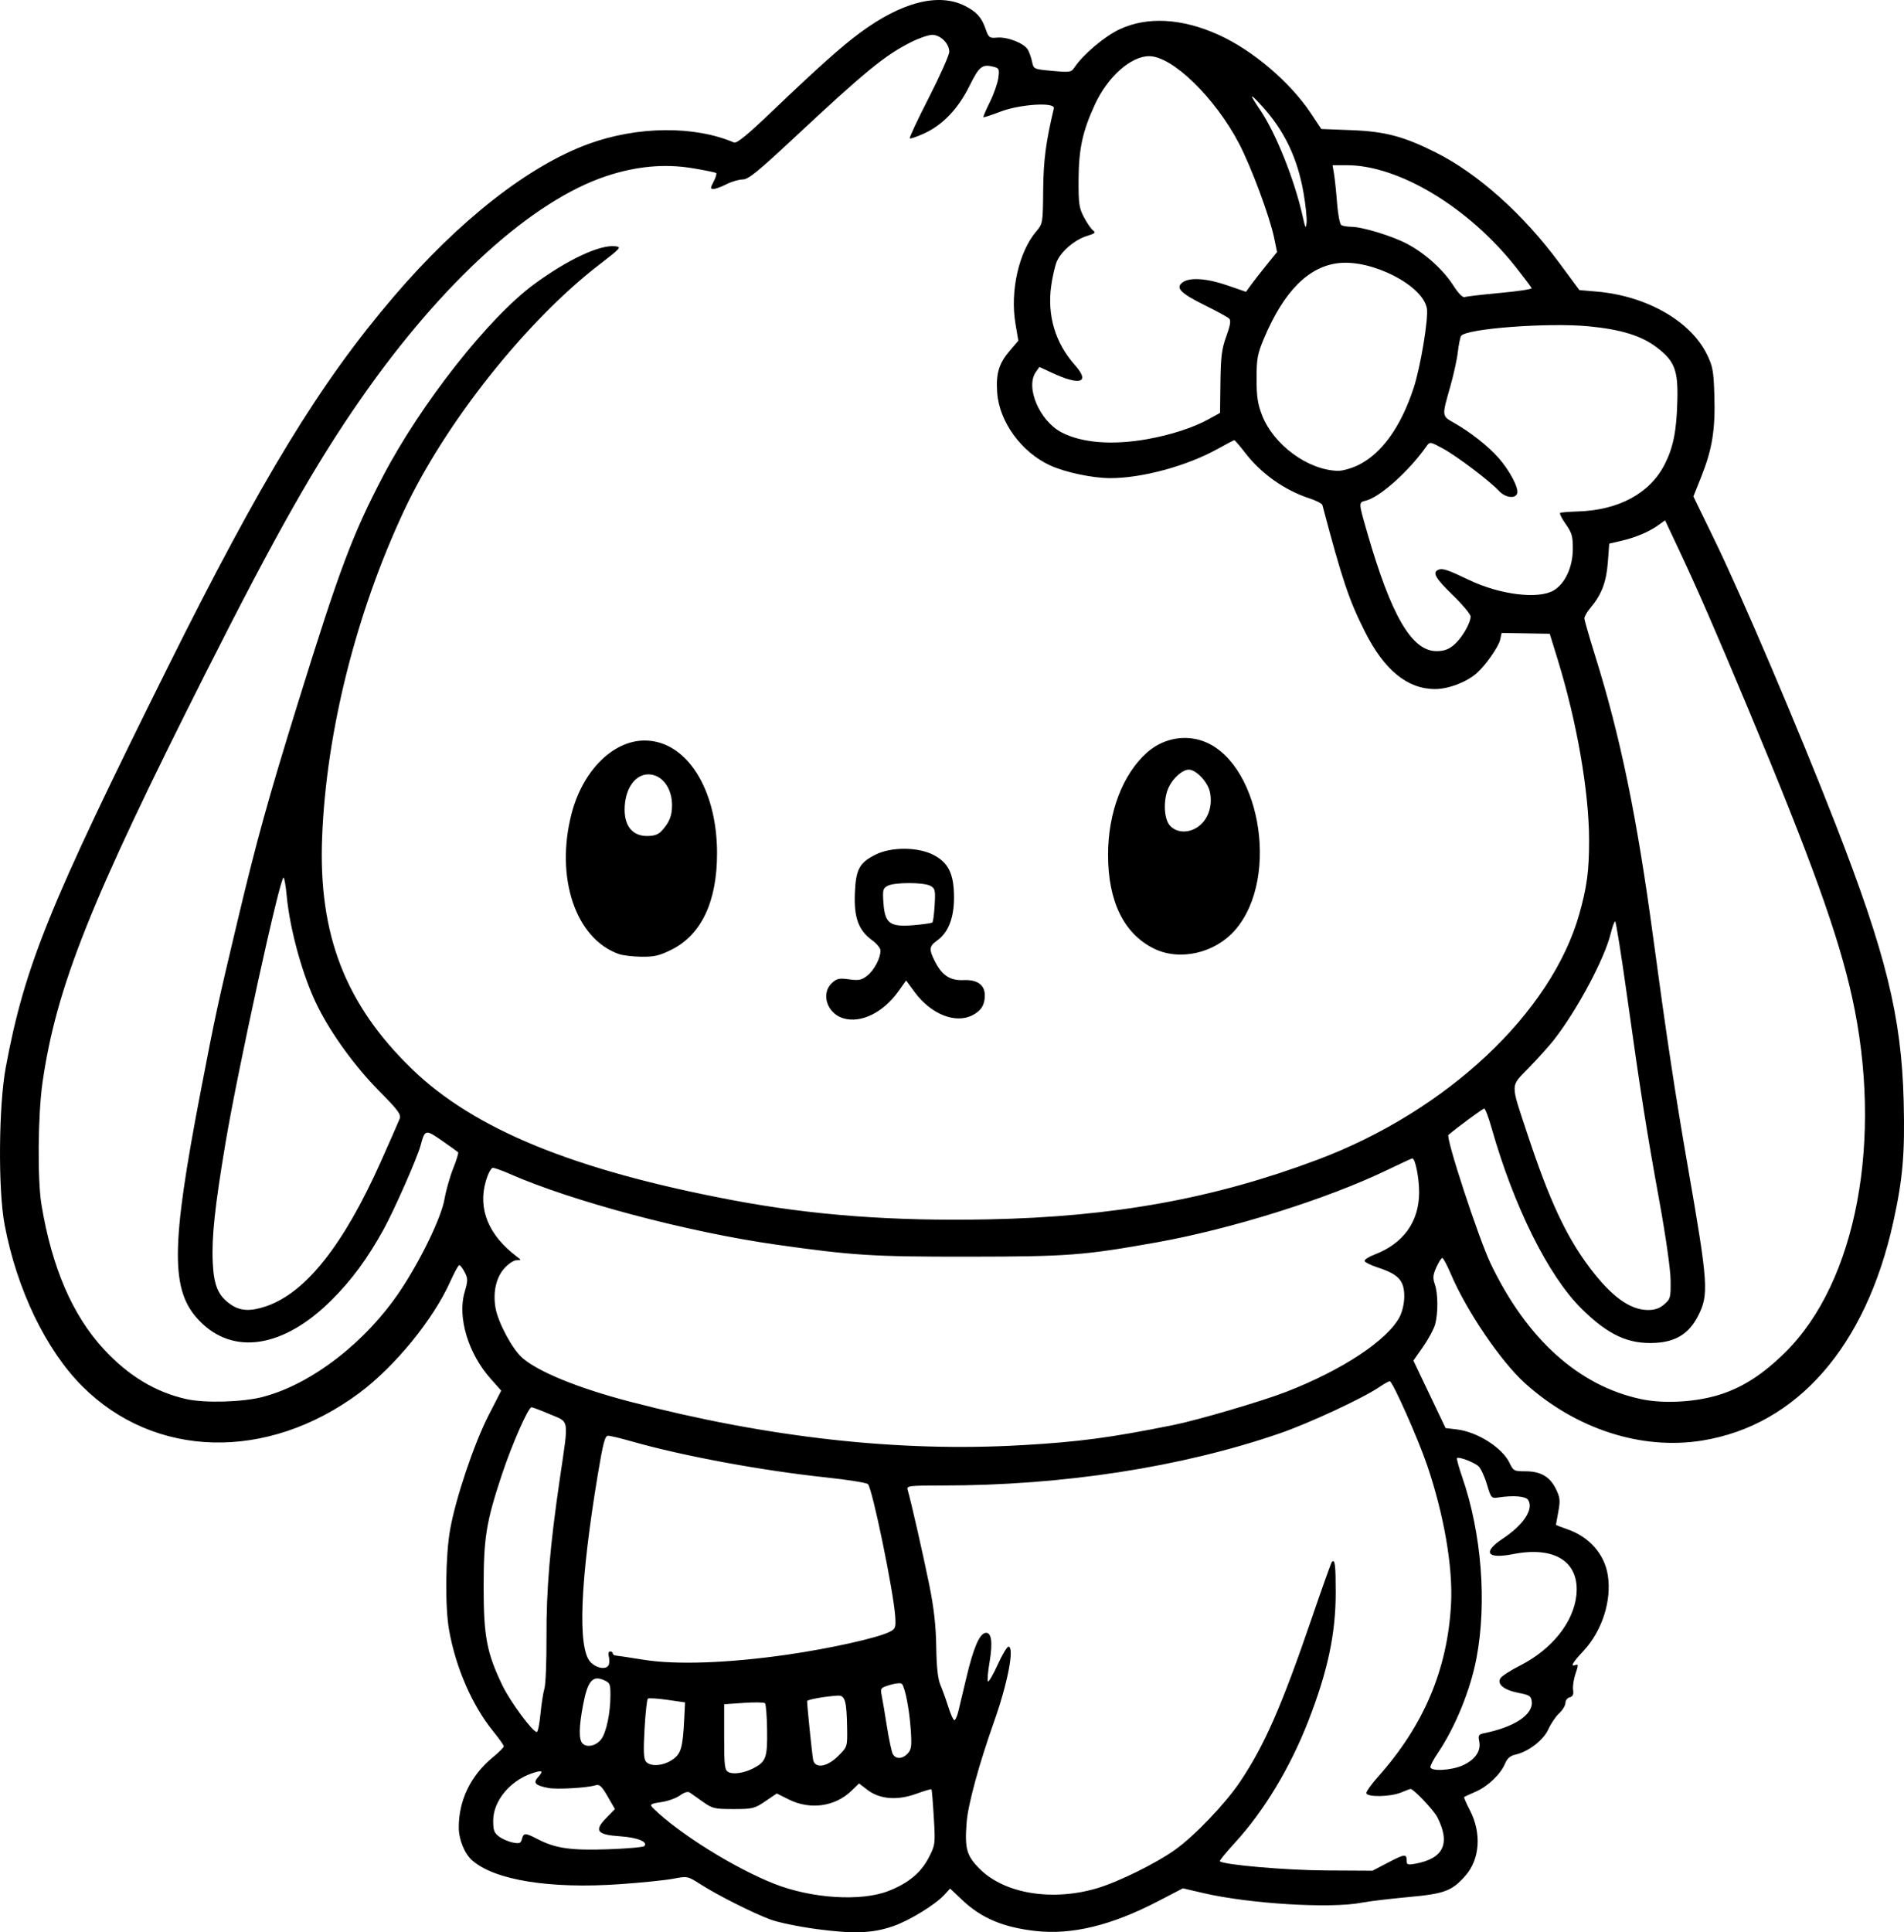 <?xml version="1.0" encoding="UTF-8" standalone="no"?>
<!-- Created with Inkscape (http://www.inkscape.org/) -->

<svg
   width="212.588mm"
   height="215.678mm"
   viewBox="0 0 212.588 215.678"
   version="1.1"
   id="svg1"
   xml:space="preserve"
   xmlns="http://www.w3.org/2000/svg"
   xmlns:svg="http://www.w3.org/2000/svg"><defs
     id="defs1" /><g
     id="layer1"
     transform="translate(-550.539,166.442)"><path
       style="fill:#000000"
       d="m 641.713,48.88 c -1.965,-0.26 -4.286,-0.74 -5.159,-1.067 -2.006,-0.751 -5.88,-2.702 -7.786,-3.921 -1.459,-0.933 -1.467,-0.935 -3.056,-0.632 -0.876,0.167 -3.551,0.441 -5.945,0.608 -7.825,0.548 -13.998,-0.446 -16.512,-2.658 -0.849,-0.747 -1.493,-2.332 -1.493,-3.673 0,-3.06 1.345,-5.816 3.834,-7.855 0.656,-0.538 1.193,-1.078 1.193,-1.2 0,-0.122 -0.529,-0.872 -1.176,-1.666 -2.342,-2.875 -4.188,-7.105 -4.932,-11.305 -0.467,-2.635 -0.407,-8.286 0.12,-11.245 0.622,-3.493 2.669,-9.57 4.288,-12.727 l 1.414,-2.758 -1.213,-1.366 c -2.472,-2.783 -3.686,-6.828 -2.882,-9.596 0.386,-1.329 0.388,-1.54 0.015,-2.26 -0.226,-0.437 -0.497,-0.791 -0.602,-0.787 -0.105,0.004 -0.548,0.808 -0.985,1.786 -1.896,4.253 -6.201,9.532 -10.187,12.492 -10.283,7.634 -22.839,7.327 -30.921,-0.756 -4.065,-4.066 -7.304,-10.797 -8.675,-18.028 -0.739,-3.897 -0.668,-13.315 0.133,-17.594 2.114,-11.297 4.821,-17.979 18.059,-44.582 10.512,-21.126 17.028,-31.81 25.278,-41.448 7.272,-8.495 15.035,-14.575 21.729,-17.018 5.452,-1.99 11.811,-2.052 16.235,-0.16 0.317,0.135 1.505,-0.843 4.498,-3.705 4.844,-4.631 7.544,-7.041 9.558,-8.529 4.677,-3.455 8.803,-4.509 11.756,-3.002 1.291,0.659 1.842,1.278 2.29,2.571 0.335,0.967 0.422,1.032 1.28,0.958 1.179,-0.102 3.057,0.647 3.448,1.374 0.167,0.31 0.376,0.921 0.466,1.357 0.16,0.78 0.199,0.797 2.25,0.984 1.968,0.179 2.11,0.157 2.479,-0.397 0.954,-1.429 3.356,-3.458 5.021,-4.241 3.086,-1.452 6.965,-1.239 11.057,0.608 3.799,1.715 7.993,5.278 10.304,8.754 l 1.171,1.762 3.377,0.13 c 3.747,0.144 5.831,0.696 9.404,2.488 4.701,2.358 9.755,6.872 13.766,12.295 l 2.27,3.069 1.933,0.166 c 5.554,0.478 10.474,3.278 12.302,7 0.66,1.345 0.753,1.858 0.837,4.619 0.114,3.771 -0.237,5.964 -1.434,8.967 l -0.91,2.283 2.365,4.861 c 3.053,6.274 9.446,21.284 13.509,31.716 5.628,14.45 7.367,21.511 7.605,30.886 0.15,5.891 -0.091,8.694 -1.162,13.544 -3.067,13.888 -10.75,22.664 -21.334,24.371 -6.779,1.093 -14.106,-1.278 -19.79,-6.403 -2.695,-2.43 -6.528,-8.078 -8.276,-12.194 -0.417,-0.981 -0.845,-1.784 -0.952,-1.784 -0.107,0 -0.406,0.468 -0.664,1.04 -0.384,0.852 -0.416,1.194 -0.172,1.892 0.367,1.052 0.381,3.235 0.03,4.499 -0.145,0.522 -0.748,1.641 -1.341,2.487 l -1.077,1.538 1.795,3.767 1.795,3.767 1.247,0.148 c 2.306,0.273 5.09,2.041 5.899,3.746 0.418,0.882 0.509,0.929 1.777,0.929 1.701,0 2.735,0.606 3.409,2 0.452,0.934 0.488,1.28 0.259,2.489 -0.146,0.772 -0.266,1.436 -0.266,1.476 0,0.039 0.552,0.259 1.227,0.489 2.481,0.845 4.188,2.771 4.564,5.148 0.449,2.841 -0.645,6.23 -2.73,8.46 -1.229,1.314 -1.496,1.801 -0.851,1.554 0.296,-0.113 0.292,0.054 -0.021,0.962 -0.208,0.604 -0.332,1.419 -0.274,1.811 0.076,0.52 -0.025,0.746 -0.376,0.837 -0.264,0.069 -0.481,0.354 -0.481,0.634 0,0.279 -0.314,0.796 -0.697,1.149 -0.384,0.353 -0.929,1.156 -1.211,1.785 -0.55,1.223 -2.235,2.515 -3.7,2.837 -0.552,0.121 -0.896,0.424 -1.141,1.007 -0.504,1.195 -1.925,2.546 -3.298,3.136 -0.652,0.28 -1.22,0.544 -1.263,0.587 -0.043,0.043 0.245,0.702 0.641,1.465 1.32,2.544 1.125,5.463 -0.488,7.3 -1.516,1.727 -2.323,2.03 -6.407,2.402 -2.053,0.187 -4.387,0.468 -5.188,0.624 -3.462,0.676 -12.531,0.126 -17.661,-1.07 l -2.296,-0.535 -2.791,1.45 c -5.191,2.697 -9.607,3.769 -13.655,3.315 -3.615,-0.405 -6.051,-1.432 -8.182,-3.447 l -1.365,-1.291 -0.639,0.696 c -1.027,1.119 -3.974,2.917 -5.777,3.525 -2.317,0.78 -4.339,0.853 -8.488,0.304 z m 8.012,-4.245 c 2.216,-0.861 3.641,-2.038 4.509,-3.727 0.733,-1.425 0.744,-1.512 0.568,-4.496 -0.099,-1.673 -0.216,-3.082 -0.262,-3.131 -0.046,-0.049 -0.809,0.176 -1.696,0.5 -2.109,0.769 -4.076,0.613 -5.446,-0.432 l -0.946,-0.722 -0.848,0.821 c -1.831,1.772 -4.604,2.157 -6.986,0.97 l -1.347,-0.671 -1.285,0.87 c -1.205,0.816 -1.425,0.87 -3.556,0.87 -2.1,0 -2.356,-0.06 -3.387,-0.794 -0.613,-0.437 -1.272,-0.902 -1.464,-1.035 -0.232,-0.161 -0.605,-0.059 -1.116,0.305 -0.422,0.301 -1.331,0.631 -2.019,0.734 -1.35,0.202 -1.424,0.263 -0.921,0.751 2.893,2.811 9.06,6.648 13.476,8.385 4.173,1.642 9.672,1.988 12.727,0.802 z m 23.288,-0.305 c 2.396,-0.709 6.637,-2.802 8.753,-4.32 2.188,-1.569 5.603,-5.146 7.23,-7.572 2.737,-4.082 4.636,-8.412 8.003,-18.249 1.158,-3.384 2.17,-6.217 2.249,-6.296 0.343,-0.343 0.427,0.335 0.427,3.447 0,4.591 -0.9,8.796 -3.072,14.357 -2.032,5.202 -4.952,10.033 -8.203,13.572 -0.975,1.062 -1.723,1.98 -1.662,2.041 0.399,0.399 7.382,1.004 11.874,1.028 l 5.173,0.028 1.644,-0.86 c 1.934,-1.012 2.166,-1.044 2.166,-0.301 0,0.502 0.101,0.54 0.992,0.375 3.135,-0.58 3.92,-2.248 2.437,-5.179 -0.397,-0.785 -2.648,-3.163 -2.994,-3.163 -0.058,0 -0.533,0.179 -1.056,0.397 -1.206,0.504 -3.877,0.54 -3.877,0.053 0,-0.189 0.583,-0.998 1.295,-1.797 5.128,-5.753 7.77,-12.002 8.161,-19.299 0.22,-4.105 -0.783,-9.927 -2.665,-15.47 -1.009,-2.972 -3.867,-9.393 -4.181,-9.393 -0.113,0 -0.656,0.306 -1.208,0.681 -1.814,1.231 -7.825,4.022 -11.059,5.136 -10.966,3.776 -24.183,5.82 -37.655,5.824 -3.737,0.001 -4.042,0.037 -3.91,0.464 0.328,1.064 1.754,7.332 2.424,10.649 0.517,2.56 0.736,4.509 0.775,6.879 0.038,2.336 0.179,3.599 0.477,4.299 0.232,0.546 0.629,1.647 0.881,2.447 0.252,0.8 0.552,1.455 0.665,1.455 0.113,0 0.314,-0.446 0.445,-0.992 0.132,-0.546 0.544,-2.274 0.917,-3.842 0.767,-3.225 1.433,-4.785 2.096,-4.907 0.688,-0.127 0.853,1.034 0.468,3.285 -0.185,1.083 -0.264,2.042 -0.175,2.131 0.089,0.089 0.576,-0.747 1.082,-1.858 0.506,-1.111 1.046,-2.019 1.2,-2.019 0.703,0 -0.072,4.063 -1.588,8.334 -1.689,4.758 -2.922,9.276 -3.076,11.274 -0.229,2.963 -0.005,3.743 1.497,5.23 2.768,2.739 8.069,3.603 13.051,2.129 z M 622.466,39.625 c 0.469,-0.469 -0.744,-0.969 -2.659,-1.097 -2.626,-0.175 -2.97,-0.62 -1.582,-2.044 l 0.974,-0.999 -0.816,-1.411 c -0.684,-1.184 -0.906,-1.383 -1.377,-1.238 -0.93,0.287 -4.295,0.478 -5.236,0.297 -1.471,-0.283 -1.74,-0.563 -1.159,-1.206 0.658,-0.727 0.481,-0.831 -0.715,-0.419 -2.431,0.838 -4.274,3.086 -4.289,5.231 -0.008,1.109 0.097,1.403 0.652,1.817 0.364,0.272 1.055,0.571 1.537,0.665 0.746,0.146 0.897,0.088 1.023,-0.394 0.185,-0.707 0.368,-0.705 1.75,0.015 1.971,1.027 3.706,1.277 7.851,1.133 2.105,-0.073 3.925,-0.232 4.046,-0.352 z m 12.104,-8.648 c 1.489,-0.747 1.659,-1.197 1.618,-4.272 -0.021,-1.563 -0.126,-2.927 -0.233,-3.032 -0.107,-0.105 -1.177,-0.122 -2.378,-0.038 l -2.183,0.152 v 3.653 c 0,3.199 0.057,3.685 0.461,3.911 0.518,0.29 1.719,0.124 2.714,-0.375 z m 79.288,-0.37 c 1.386,-0.629 2.059,-1.599 1.846,-2.662 -0.14,-0.698 -0.076,-0.804 0.563,-0.932 3.354,-0.675 5.467,-2.08 5.3,-3.523 -0.072,-0.62 -0.244,-0.735 -1.461,-0.968 -1.638,-0.314 -2.457,-0.976 -2.034,-1.646 0.155,-0.245 1.149,-0.886 2.21,-1.424 3.527,-1.79 5.95,-4.821 6.265,-7.838 0.387,-3.707 -2.385,-5.508 -7.06,-4.588 -2.932,0.577 -3.464,-0.194 -1.18,-1.71 2.348,-1.558 3.505,-3.313 2.856,-4.332 -0.27,-0.424 -1.641,-0.536 -3.361,-0.275 -0.743,0.113 -0.792,0.055 -1.253,-1.492 -0.264,-0.885 -0.69,-1.791 -0.946,-2.013 -0.509,-0.441 -2.204,-1.078 -2.385,-0.898 -0.062,0.062 0.204,1.03 0.591,2.151 2.154,6.242 2.762,13.978 1.584,20.185 -0.675,3.56 -2.38,7.731 -4.342,10.626 -0.444,0.655 -0.808,1.339 -0.808,1.521 -0.002,0.514 2.343,0.396 3.616,-0.182 z m -88.263,-0.618 c 0.989,-0.666 1.178,-1.309 1.341,-4.558 l 0.093,-1.852 -1.984,-0.285 c -1.091,-0.157 -2.069,-0.215 -2.172,-0.13 -0.103,0.085 -0.27,1.609 -0.37,3.386 -0.138,2.446 -0.101,3.329 0.154,3.636 0.49,0.591 1.911,0.495 2.938,-0.197 z m 18.531,-0.426 c 1.027,-1.027 1.027,-1.028 0.996,-3.109 -0.045,-3.026 -0.231,-3.678 -1.033,-3.631 -1.421,0.082 -3.433,0.442 -3.433,0.614 0,0.561 0.565,6.057 0.674,6.558 0.22,1.009 1.563,0.801 2.797,-0.432 z m 7.772,-0.294 c 0.41,-0.453 0.455,-0.839 0.322,-2.728 -0.157,-2.232 -0.628,-4.634 -0.985,-5.033 -0.108,-0.12 -0.697,-0.069 -1.31,0.115 -1.056,0.316 -1.106,0.376 -0.949,1.145 0.091,0.446 0.353,2.002 0.583,3.457 0.23,1.455 0.528,2.854 0.661,3.109 0.324,0.616 1.089,0.587 1.678,-0.064 z m -34.224,-1.589 c 0.57,-0.775 1.021,-2.937 1.021,-4.899 0,-1.299 -0.052,-1.408 -0.813,-1.724 -1.195,-0.495 -1.739,0.177 -2.232,2.752 -0.481,2.515 -0.503,3.921 -0.066,4.358 0.498,0.498 1.544,0.254 2.09,-0.488 z m -6.791,-2.799 c 0.103,-1.103 0.302,-2.383 0.442,-2.844 0.14,-0.461 0.244,-3.049 0.23,-5.751 -0.026,-5.263 0.392,-10.208 1.496,-17.71 1.003,-6.814 1.094,-6.223 -1.097,-7.154 -1.014,-0.431 -1.945,-0.784 -2.068,-0.784 -0.367,0 -2.19,4.144 -3.317,7.541 -1.75,5.273 -2.031,7.016 -2.031,12.568 0,5.488 0.358,7.345 2.118,10.98 0.864,1.785 3.36,5.159 3.816,5.159 0.122,0 0.306,-0.903 0.409,-2.006 z m 7.633,-5.509 c 0.078,-0.204 0.077,-0.621 -0.003,-0.926 -0.083,-0.319 -0.019,-0.555 0.15,-0.555 0.162,0 0.295,0.099 0.295,0.22 0,0.121 0.149,0.23 0.331,0.241 0.182,0.011 1.581,0.222 3.109,0.468 3.622,0.584 9.452,0.379 16.005,-0.563 4.765,-0.685 10.028,-1.853 11.429,-2.537 0.686,-0.335 0.738,-0.465 0.666,-1.676 -0.162,-2.71 -2.563,-14.378 -3.051,-14.827 -0.171,-0.157 -2.275,-0.494 -4.676,-0.749 -7.205,-0.767 -15.986,-2.393 -21.684,-4.017 -1.231,-0.351 -2.427,-0.638 -2.659,-0.638 -0.339,0 -0.562,0.84 -1.137,4.299 -1.98,11.908 -2.28,19.395 -0.839,20.95 0.681,0.735 1.834,0.907 2.064,0.308 z m 46.084,-24.5 c 6.452,-0.374 9.887,-0.831 16.985,-2.26 2.694,-0.543 9.81,-2.633 12.5,-3.672 6.296,-2.431 11.384,-5.791 12.738,-8.41 0.295,-0.571 0.507,-1.518 0.507,-2.265 0,-1.776 -0.641,-2.473 -2.972,-3.233 -0.751,-0.245 -1.405,-0.566 -1.454,-0.714 -0.049,-0.148 0.454,-0.477 1.117,-0.73 3.2,-1.222 4.949,-3.646 4.969,-6.89 0.01,-1.629 -0.427,-3.84 -0.76,-3.84 -0.064,0 -1.335,0.587 -2.824,1.304 -6.704,3.23 -17.375,6.578 -25.726,8.07 -8.107,1.448 -9.892,1.585 -20.902,1.596 -10.8,0.011 -12.944,-0.123 -21.564,-1.343 -9.898,-1.401 -22.865,-4.849 -29.865,-7.941 -0.782,-0.345 -1.582,-0.628 -1.779,-0.628 -0.206,0 -0.54,0.633 -0.791,1.495 -0.9,3.095 0.311,6.035 3.463,8.408 0.525,0.395 0.525,0.398 -0.039,0.407 -0.312,0.005 -0.929,0.42 -1.371,0.923 -0.908,1.034 -1.265,2.64 -0.972,4.372 0.275,1.627 1.865,4.607 2.981,5.587 1.787,1.569 6.253,3.392 11.969,4.886 15.447,4.038 30.096,5.669 43.789,4.876 z m -84.667,-5.407 c 5.432,-1.424 11.512,-6.143 15.34,-11.906 2.283,-3.436 4.541,-8.121 4.894,-10.15 0.169,-0.975 0.609,-2.525 0.976,-3.444 0.368,-0.92 0.614,-1.726 0.548,-1.793 -0.066,-0.066 -0.878,-0.648 -1.804,-1.292 -1.838,-1.279 -1.897,-1.266 -2.383,0.523 -0.383,1.411 -2.954,7.241 -4.142,9.393 -1.805,3.27 -3.598,5.697 -5.864,7.94 -5.333,5.277 -10.912,6.14 -14.674,2.27 -3.266,-3.361 -3.242,-8.163 0.131,-25.674 1.668,-8.659 1.843,-9.471 4.124,-19.063 2.098,-8.824 3.439,-13.658 6.715,-24.209 4.656,-14.995 6.091,-18.821 9.515,-25.362 4.24,-8.101 11.814,-17.713 16.888,-21.433 3.724,-2.73 7.291,-4.401 9.01,-4.221 0.766,0.08 0.69,0.168 -1.775,2.067 -8.143,6.271 -17.18,17.65 -21.75,27.386 -5.383,11.467 -8.712,24.716 -9.177,36.513 -0.429,10.891 2.604,18.695 10.066,25.905 6.947,6.711 18.092,11.264 35.749,14.603 8.912,1.685 17.896,2.36 28.575,2.145 13.987,-0.281 25.213,-2.316 36.777,-6.668 14.406,-5.42 26.071,-16.363 29.195,-27.387 0.858,-3.028 1.099,-4.836 1.099,-8.237 0,-5.403 -1.358,-13.225 -3.503,-20.184 l -0.891,-2.889 -2.686,-0.044 -2.686,-0.044 -0.167,0.761 c -0.172,0.782 -1.63,2.862 -2.611,3.724 -1.147,1.008 -3.156,1.774 -4.653,1.774 -3.094,0 -5.685,-2.123 -7.849,-6.433 -1.774,-3.532 -2.511,-5.729 -4.732,-14.106 -0.044,-0.167 -0.714,-0.51 -1.488,-0.762 -2.708,-0.883 -5.336,-2.738 -7.079,-4.997 -0.627,-0.813 -1.196,-1.478 -1.264,-1.478 -0.068,0 -0.877,0.421 -1.798,0.936 -3.442,1.925 -8.458,3.297 -12.055,3.297 -1.982,0 -5.044,-0.648 -6.727,-1.425 -3.201,-1.476 -5.662,-4.861 -5.895,-8.106 -0.154,-2.152 0.183,-3.27 1.42,-4.715 l 0.936,-1.094 -0.325,-1.933 c -0.603,-3.591 0.377,-7.956 2.298,-10.229 0.765,-0.906 0.769,-0.93 0.803,-4.63 0.03,-3.346 0.296,-5.379 1.194,-9.144 0.17,-0.714 -3.769,-0.471 -5.965,0.368 -1.005,0.384 -1.861,0.663 -1.903,0.621 -0.042,-0.042 0.283,-0.801 0.722,-1.687 0.439,-0.886 0.864,-2.098 0.944,-2.692 0.133,-0.991 0.089,-1.095 -0.529,-1.25 -1.274,-0.32 -1.61,-0.054 -2.687,2.127 -1.259,2.548 -2.986,4.364 -5.048,5.307 -0.823,0.377 -1.555,0.627 -1.626,0.556 -0.071,-0.071 0.893,-2.126 2.142,-4.566 1.249,-2.441 2.271,-4.735 2.271,-5.099 0,-0.915 -0.981,-1.886 -1.906,-1.886 -0.415,0 -1.49,0.371 -2.387,0.824 -2.911,1.469 -5.08,3.245 -13.009,10.648 -4.093,3.821 -5.138,4.668 -5.765,4.668 -0.421,0 -1.233,0.238 -1.803,0.529 -0.57,0.291 -1.224,0.529 -1.451,0.529 -0.374,0 -0.373,-0.08 0.009,-0.818 0.233,-0.45 0.363,-0.879 0.288,-0.953 -0.074,-0.074 -1.289,-0.323 -2.699,-0.554 -3.083,-0.504 -6.255,-0.209 -9.562,0.889 -8.291,2.752 -18.292,11.804 -27.312,24.72 -5.138,7.357 -9.55,15.139 -17.4,30.692 -12.915,25.586 -16.703,35.088 -18.245,45.757 -0.517,3.576 -0.58,10.853 -0.118,13.641 1.158,6.992 3.435,12.292 6.912,16.083 2.74,2.988 5.796,4.843 9.255,5.618 2.098,0.47 6.315,0.346 8.599,-0.253 z m 64.773,-42.242 c -1.815,-0.531 -2.546,-2.749 -1.293,-3.926 0.556,-0.522 0.814,-0.579 1.927,-0.426 1.091,0.15 1.399,0.087 2.036,-0.414 0.77,-0.606 1.486,-1.97 1.473,-2.808 -0.004,-0.259 -0.42,-0.769 -0.923,-1.133 -1.523,-1.1 -2.048,-2.516 -1.94,-5.231 0.108,-2.71 0.498,-3.433 2.341,-4.348 1.736,-0.861 4.694,-0.846 6.415,0.034 1.701,0.869 2.316,2.14 2.316,4.782 0,2.266 -0.641,3.9 -1.875,4.779 -0.91,0.648 -0.946,0.985 -0.249,2.351 0.796,1.56 1.689,2.139 3.199,2.073 1.529,-0.067 2.365,0.536 2.365,1.704 0,1.066 -0.402,1.714 -1.375,2.217 -1.906,0.986 -4.648,-0.112 -6.465,-2.587 l -0.948,-1.291 -0.838,1.179 c -1.708,2.402 -4.185,3.625 -6.167,3.045 z m 9.942,-10.706 c 0.08,-0.08 0.192,-0.962 0.249,-1.959 0.093,-1.653 0.051,-1.841 -0.481,-2.126 -0.756,-0.405 -4.012,-0.404 -4.768,8.01e-4 -0.528,0.282 -0.574,0.471 -0.47,1.915 0.166,2.294 0.719,2.702 3.362,2.48 1.079,-0.091 2.028,-0.23 2.109,-0.311 z m -35.028,3.527 c -4.814,-1.712 -7.107,-8.516 -5.271,-15.639 1.239,-4.804 4.617,-8.189 8.172,-8.189 4.635,0 8.079,5.366 8.079,12.589 0,5.385 -1.75,9.091 -5.079,10.754 -1.339,0.669 -1.922,0.806 -3.364,0.789 -0.959,-0.011 -2.101,-0.148 -2.537,-0.303 z m 4.816,-13.765 c 0.845,-0.927 1.138,-1.66 1.138,-2.844 0,-1.957 -1.142,-3.44 -2.651,-3.44 -1.514,0 -2.641,1.68 -2.641,3.935 0,1.863 0.915,2.944 2.491,2.944 0.825,0 1.264,-0.157 1.663,-0.595 z m 54.917,13.148 c -3.34,-1.664 -5.096,-5.266 -5.096,-10.449 0,-4.737 1.635,-9.019 4.365,-11.435 1.635,-1.446 3.856,-1.966 5.883,-1.377 6.618,1.924 9.095,15.281 3.934,21.208 -2.26,2.595 -6.209,3.487 -9.086,2.053 z m 5.232,-13.809 c 0.952,-0.853 1.353,-2.287 1.035,-3.704 -0.244,-1.086 -1.543,-2.447 -2.336,-2.447 -0.709,0 -1.75,0.904 -2.247,1.951 -0.644,1.357 -0.57,3.555 0.145,4.316 0.833,0.887 2.342,0.836 3.403,-0.115 z m 58.139,63.556 c 2.52,-0.835 4.695,-2.256 7.137,-4.662 7.962,-7.844 10.966,-23.789 7.468,-39.646 -1.528,-6.927 -4.58,-15.399 -11.582,-32.147 -3.744,-8.956 -5.716,-13.477 -7.885,-18.081 l -1.413,-3 -0.786,0.56 c -1.041,0.741 -2.503,1.355 -4.124,1.732 l -1.323,0.307 -0.158,2.097 c -0.166,2.2 -0.702,3.6 -1.946,5.077 -0.371,0.441 -0.673,0.963 -0.672,1.16 10e-4,0.197 0.53,2.042 1.174,4.099 2.842,9.076 4.685,18 6.499,31.475 1.488,11.05 2.487,17.657 3.877,25.638 2.288,13.138 2.365,14.279 1.127,16.685 -0.998,1.939 -2.446,2.852 -4.731,2.981 -3.037,0.172 -5.303,-0.88 -8.299,-3.85 -3.68,-3.649 -7.516,-11.363 -10.003,-20.115 -0.341,-1.201 -0.714,-2.183 -0.828,-2.183 -0.164,0 -2.914,2.02 -3.994,2.933 -0.332,0.281 3.388,11.617 4.727,14.403 4.042,8.413 9.844,13.627 16.798,15.095 2.616,0.552 6.273,0.324 8.936,-0.559 z m -162.476,-9.81 c 4.425,-1.502 8.65,-6.827 12.813,-16.147 1.031,-2.307 1.974,-4.453 2.097,-4.768 0.192,-0.493 -0.139,-0.941 -2.351,-3.182 -2.633,-2.668 -5.224,-6.232 -6.779,-9.325 -1.651,-3.283 -3.123,-8.549 -3.488,-12.475 -0.094,-1.015 -0.247,-1.892 -0.339,-1.949 -0.371,-0.229 -5.11,21.414 -6.486,29.621 -1.197,7.138 -1.558,10.529 -1.422,13.363 0.124,2.597 0.619,3.726 2.055,4.694 1.046,0.705 2.176,0.754 3.9,0.168 z m 156.103,-0.21 c 0.7,-0.602 0.739,-0.753 0.715,-2.712 -0.015,-1.212 -0.538,-4.881 -1.255,-8.822 -1.425,-7.824 -2.065,-11.886 -3.634,-23.085 -0.627,-4.475 -1.213,-8.136 -1.302,-8.136 -0.089,0 -0.316,0.625 -0.505,1.389 -0.7,2.832 -3.754,8.541 -6.333,11.84 -0.512,0.655 -1.755,2.04 -2.761,3.077 -2.144,2.21 -2.13,1.592 -0.172,7.506 2.412,7.284 4.278,11.3 6.851,14.743 2.438,3.262 4.532,4.806 6.547,4.826 0.801,0.008 1.316,-0.166 1.851,-0.627 z M 712.877,-94.458 c 0.872,-0.734 1.861,-2.419 1.861,-3.172 0,-0.247 -0.893,-1.316 -1.984,-2.376 -1.983,-1.926 -2.336,-2.561 -1.585,-2.849 0.454,-0.174 1.067,0.033 3.386,1.146 3.436,1.649 7.738,2.183 9.453,1.173 1.275,-0.751 2.134,-2.601 2.143,-4.617 0.007,-1.426 -0.104,-1.816 -0.796,-2.797 -0.442,-0.627 -0.72,-1.187 -0.617,-1.244 0.103,-0.057 0.998,-0.129 1.99,-0.16 4.581,-0.143 8.059,-2.042 9.697,-5.295 0.959,-1.904 1.316,-3.73 1.398,-7.16 0.08,-3.334 -0.321,-4.351 -2.308,-5.862 -1.704,-1.296 -3.996,-2.004 -7.599,-2.349 -4.542,-0.435 -13.736,0.261 -14.241,1.078 -0.108,0.175 -0.273,0.989 -0.366,1.808 -0.093,0.819 -0.476,2.561 -0.851,3.87 -0.939,3.276 -0.942,3.246 0.389,3.999 1.864,1.055 3.847,2.614 5.013,3.938 1.261,1.432 2.292,3.408 2.075,3.975 -0.237,0.619 -1.337,0.457 -2.039,-0.3 -1.032,-1.113 -4.753,-3.921 -6.292,-4.747 -1.391,-0.747 -1.424,-0.752 -1.784,-0.241 -1.976,2.8 -5.193,5.683 -6.79,6.084 -0.812,0.204 -0.813,0.163 0.126,3.432 2.704,9.41 5.004,13.361 7.775,13.361 0.826,0 1.341,-0.184 1.948,-0.695 z m -10.636,-20.094 c 2.593,-1.292 4.718,-4.264 6.135,-8.58 0.776,-2.364 1.68,-7.816 1.476,-8.904 -0.479,-2.555 -6.061,-5.429 -9.797,-5.043 -3.391,0.35 -6.178,3.149 -8.4,8.44 -0.714,1.699 -0.813,2.242 -0.815,4.449 -0.002,1.999 0.123,2.835 0.609,4.088 1.291,3.323 5.153,6.151 8.486,6.213 0.517,0.01 1.555,-0.289 2.306,-0.663 z m -23.619,-2.87 c 2.618,-0.463 5.165,-1.289 6.854,-2.222 l 1.285,-0.71 0.044,-3.44 c 0.037,-2.861 0.147,-3.722 0.656,-5.117 0.443,-1.216 0.532,-1.757 0.322,-1.967 -0.159,-0.159 -1.389,-0.833 -2.733,-1.497 -2.713,-1.341 -3.294,-1.938 -2.475,-2.546 0.792,-0.588 2.717,-0.46 5.005,0.333 l 2.079,0.72 0.567,-0.783 c 0.312,-0.431 1.092,-1.43 1.734,-2.221 l 1.167,-1.438 -0.327,-1.582 c -0.487,-2.359 -2.561,-7.932 -3.916,-10.524 -2.679,-5.123 -7.445,-9.757 -10.036,-9.757 -2.044,0 -4.629,2.3 -6.053,5.383 -1.382,2.996 -1.808,4.945 -1.829,8.375 -0.016,2.699 0.052,3.176 0.602,4.222 0.341,0.649 0.799,1.311 1.019,1.471 0.327,0.239 0.202,0.351 -0.69,0.619 -1.337,0.401 -2.89,1.723 -3.369,2.869 -0.196,0.47 -0.473,1.673 -0.615,2.674 -0.471,3.319 0.447,6.401 2.638,8.865 1.749,1.966 0.618,2.342 -2.575,0.856 l -1.384,-0.645 -0.402,0.574 c -1.186,1.694 0.42,5.45 2.879,6.732 2.258,1.177 5.656,1.447 9.552,0.757 z m 39.394,-16.32 c 1.987,-0.184 3.58,-0.424 3.541,-0.533 -0.04,-0.109 -0.838,-1.168 -1.773,-2.353 -5.273,-6.679 -13.067,-11.375 -18.881,-11.375 h -1.58 l 0.166,0.992 c 0.091,0.546 0.244,2.004 0.339,3.241 0.095,1.237 0.304,2.336 0.464,2.443 0.16,0.107 0.65,0.196 1.09,0.198 1.277,0.006 4.619,1.028 6.307,1.928 2.008,1.07 3.995,2.869 5.13,4.643 0.533,0.833 1.042,1.357 1.243,1.28 0.187,-0.072 1.967,-0.281 3.954,-0.465 z m -21.923,-11.121 c -0.68,-3.942 -2.154,-7.017 -4.689,-9.783 -1.381,-1.507 -1.418,-1.372 -0.14,0.515 1.734,2.559 3.826,7.798 4.718,11.816 0.304,1.367 0.365,1.47 0.442,0.738 0.049,-0.467 -0.1,-1.946 -0.332,-3.287 z"
       id="path324" /></g></svg>
